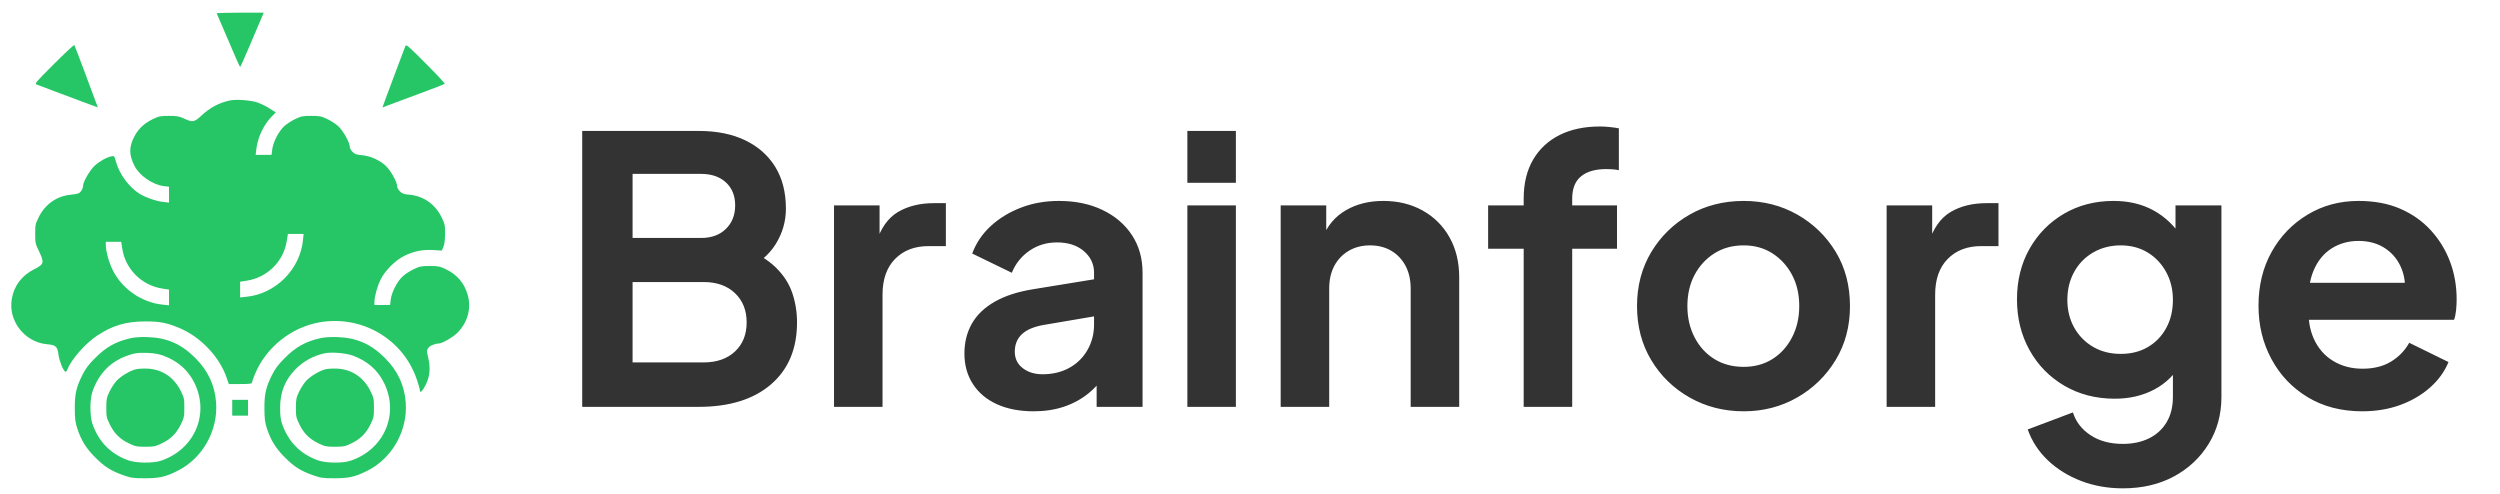 <svg viewBox="0 0 810 160"
    xmlns="http://www.w3.org/2000/svg">
    <path d="M 188.635 131.821 L 188.635 42.421 L 226.315 42.421 Q 235.195 42.421 241.495 45.481 Q 247.795 48.541 251.215 54.121 Q 254.635 59.701 254.635 67.621 Q 254.635 73.741 251.335 79.081 Q 248.035 84.421 240.835 87.901 L 240.835 80.341 Q 247.435 82.861 251.275 86.581 Q 255.115 90.301 256.675 94.861 Q 258.235 99.421 258.235 104.461 Q 258.235 117.301 249.775 124.561 Q 241.315 131.821 226.315 131.821 Z M 204.955 117.421 L 227.995 117.421 Q 234.355 117.421 238.135 113.881 Q 241.915 110.341 241.915 104.461 Q 241.915 98.581 238.135 94.981 Q 234.355 91.381 227.995 91.381 L 204.955 91.381 Z M 204.955 77.101 L 227.155 77.101 Q 232.195 77.101 235.195 74.161 Q 238.195 71.221 238.195 66.541 Q 238.195 61.861 235.195 59.101 Q 232.195 56.341 227.155 56.341 L 204.955 56.341 Z M 270.221 131.821 L 270.221 66.541 L 284.981 66.541 L 284.981 81.061 L 283.781 78.901 Q 286.061 71.581 290.921 68.701 Q 295.781 65.821 302.621 65.821 L 306.461 65.821 L 306.461 79.741 L 300.821 79.741 Q 294.101 79.741 290.021 83.881 Q 285.941 88.021 285.941 95.461 L 285.941 131.821 Z M 334.912 133.261 Q 328.072 133.261 323.032 130.981 Q 317.992 128.701 315.232 124.441 Q 312.472 120.181 312.472 114.541 Q 312.472 109.141 314.872 104.881 Q 317.272 100.621 322.312 97.741 Q 327.352 94.861 335.032 93.661 L 356.392 90.181 L 356.392 102.181 L 338.032 105.301 Q 333.352 106.141 331.072 108.301 Q 328.792 110.461 328.792 113.941 Q 328.792 117.301 331.372 119.281 Q 333.952 121.261 337.792 121.261 Q 342.712 121.261 346.492 119.161 Q 350.272 117.061 352.372 113.341 Q 354.472 109.621 354.472 105.181 L 354.472 88.381 Q 354.472 84.181 351.172 81.361 Q 347.872 78.541 342.472 78.541 Q 337.432 78.541 333.532 81.241 Q 329.632 83.941 327.832 88.381 L 314.992 82.141 Q 316.912 76.981 321.052 73.201 Q 325.192 69.421 330.832 67.261 Q 336.472 65.101 343.072 65.101 Q 351.112 65.101 357.232 68.041 Q 363.352 70.981 366.772 76.201 Q 370.192 81.421 370.192 88.381 L 370.192 131.821 L 355.312 131.821 L 355.312 120.661 L 358.672 120.421 Q 356.152 124.621 352.672 127.441 Q 349.192 130.261 344.752 131.761 Q 340.312 133.261 334.912 133.261 Z M 384.706 131.821 L 384.706 66.541 L 400.426 66.541 L 400.426 131.821 Z M 384.706 59.221 L 384.706 42.421 L 400.426 42.421 L 400.426 59.221 Z M 414.94 131.821 L 414.94 66.541 L 429.7 66.541 L 429.7 79.381 L 428.5 77.101 Q 430.78 71.221 436 68.161 Q 441.22 65.101 448.18 65.101 Q 455.38 65.101 460.96 68.221 Q 466.54 71.341 469.66 76.921 Q 472.78 82.501 472.78 89.821 L 472.78 131.821 L 457.06 131.821 L 457.06 93.541 Q 457.06 89.221 455.38 86.101 Q 453.7 82.981 450.76 81.241 Q 447.82 79.501 443.86 79.501 Q 440.02 79.501 437.02 81.241 Q 434.02 82.981 432.34 86.101 Q 430.66 89.221 430.66 93.541 L 430.66 131.821 Z M 493.672 131.821 L 493.672 80.581 L 482.152 80.581 L 482.152 66.541 L 493.672 66.541 L 493.672 64.381 Q 493.672 56.941 496.732 51.721 Q 499.792 46.501 505.312 43.741 Q 510.832 40.981 518.392 40.981 Q 519.832 40.981 521.572 41.161 Q 523.312 41.341 524.512 41.581 L 524.512 55.141 Q 523.312 54.901 522.292 54.841 Q 521.272 54.781 520.432 54.781 Q 515.152 54.781 512.272 57.121 Q 509.392 59.461 509.392 64.381 L 509.392 66.541 L 523.912 66.541 L 523.912 80.581 L 509.392 80.581 L 509.392 131.821 Z M 564.954 133.261 Q 555.354 133.261 547.494 128.821 Q 539.634 124.381 535.014 116.701 Q 530.394 109.021 530.394 99.181 Q 530.394 89.341 535.014 81.661 Q 539.634 73.981 547.434 69.541 Q 555.234 65.101 564.954 65.101 Q 574.554 65.101 582.354 69.541 Q 590.154 73.981 594.774 81.601 Q 599.394 89.221 599.394 99.181 Q 599.394 109.021 594.714 116.701 Q 590.034 124.381 582.234 128.821 Q 574.434 133.261 564.954 133.261 Z M 564.954 118.861 Q 570.234 118.861 574.254 116.341 Q 578.274 113.821 580.614 109.321 Q 582.954 104.821 582.954 99.181 Q 582.954 93.421 580.614 89.041 Q 578.274 84.661 574.254 82.081 Q 570.234 79.501 564.954 79.501 Q 559.554 79.501 555.474 82.081 Q 551.394 84.661 549.054 89.041 Q 546.714 93.421 546.714 99.181 Q 546.714 104.821 549.054 109.321 Q 551.394 113.821 555.474 116.341 Q 559.554 118.861 564.954 118.861 Z M 611.268 131.821 L 611.268 66.541 L 626.028 66.541 L 626.028 81.061 L 624.828 78.901 Q 627.108 71.581 631.968 68.701 Q 636.828 65.821 643.668 65.821 L 647.508 65.821 L 647.508 79.741 L 641.868 79.741 Q 635.148 79.741 631.068 83.881 Q 626.988 88.021 626.988 95.461 L 626.988 131.821 Z M 687.823 158.221 Q 680.503 158.221 674.263 155.821 Q 668.023 153.421 663.523 149.161 Q 659.023 144.901 656.983 139.141 L 671.623 133.621 Q 673.063 138.181 677.323 141.001 Q 681.583 143.821 687.823 143.821 Q 692.623 143.821 696.283 142.021 Q 699.943 140.221 701.983 136.801 Q 704.023 133.381 704.023 128.581 L 704.023 113.701 L 707.023 117.301 Q 703.663 123.181 698.023 126.181 Q 692.383 129.181 685.183 129.181 Q 676.063 129.181 668.863 124.981 Q 661.663 120.781 657.583 113.461 Q 653.503 106.141 653.503 97.021 Q 653.503 87.781 657.583 80.581 Q 661.663 73.381 668.743 69.241 Q 675.823 65.101 684.823 65.101 Q 692.143 65.101 697.723 68.161 Q 703.303 71.221 707.023 76.981 L 704.863 80.941 L 704.863 66.541 L 719.743 66.541 L 719.743 128.581 Q 719.743 137.101 715.603 143.821 Q 711.463 150.541 704.323 154.381 Q 697.183 158.221 687.823 158.221 Z M 687.103 114.661 Q 692.143 114.661 695.923 112.441 Q 699.703 110.221 701.863 106.261 Q 704.023 102.301 704.023 97.141 Q 704.023 92.101 701.803 88.081 Q 699.583 84.061 695.803 81.781 Q 692.023 79.501 687.103 79.501 Q 682.183 79.501 678.223 81.781 Q 674.263 84.061 672.043 88.081 Q 669.823 92.101 669.823 97.141 Q 669.823 102.181 672.043 106.141 Q 674.263 110.101 678.163 112.381 Q 682.063 114.661 687.103 114.661 Z M 765.353 133.261 Q 755.273 133.261 747.713 128.701 Q 740.153 124.141 735.953 116.341 Q 731.753 108.541 731.753 99.061 Q 731.753 89.221 736.013 81.601 Q 740.273 73.981 747.653 69.541 Q 755.033 65.101 764.153 65.101 Q 771.833 65.101 777.653 67.621 Q 783.473 70.141 787.553 74.581 Q 791.633 79.021 793.793 84.721 Q 795.953 90.421 795.953 97.021 Q 795.953 98.701 795.773 100.501 Q 795.593 102.301 795.113 103.621 L 744.713 103.621 L 744.713 91.621 L 786.233 91.621 L 778.793 97.261 Q 779.873 91.741 778.253 87.421 Q 776.633 83.101 772.973 80.581 Q 769.313 78.061 764.153 78.061 Q 759.233 78.061 755.393 80.521 Q 751.553 82.981 749.573 87.721 Q 747.593 92.461 748.073 99.181 Q 747.593 105.181 749.693 109.801 Q 751.793 114.421 755.933 116.941 Q 760.073 119.461 765.473 119.461 Q 770.873 119.461 774.653 117.181 Q 778.433 114.901 780.593 111.061 L 793.313 117.301 Q 791.393 121.981 787.313 125.581 Q 783.233 129.181 777.653 131.221 Q 772.073 133.261 765.353 133.261 Z" style="fill: rgb(51, 51, 51);"/>
    <g transform="matrix(0.032, 0, 0, -0.032, -4.121, 162.827)" fill="#000000" stroke="none">
        <path d="M2323 4953 c2 -5 55 -128 118 -275 62 -148 116 -268 119 -268 3 0 42 87 87 193 45 105 97 229 117 275 l35 82 -240 0 c-132 0 -238 -3 -236 -7z" style="fill: rgb(38, 198, 102);"/>
        <path d="M675 4440 c-189 -189 -198 -199 -174 -208 13 -5 123 -46 244 -92 121 -45 255 -95 297 -111 l78 -28 -24 62 c-13 34 -65 175 -116 312 -51 138 -96 253 -99 257 -4 4 -96 -82 -206 -192z" style="fill: rgb(38, 198, 102);"/>
        <path d="M4232 4619 c-5 -13 -46 -123 -92 -244 -45 -121 -95 -255 -111 -297 l-28 -78 62 24 c34 13 175 65 312 116 138 51 253 96 257 99 4 4 -82 96 -192 206 -189 189 -199 198 -208 174z" style="fill: rgb(38, 198, 102);"/>
        <path d="M2455 4071 c-110 -24 -203 -74 -289 -155 -70 -65 -87 -68 -172 -29 -51 24 -72 28 -154 28 -86 0 -101 -3 -162 -32 -84 -40 -147 -97 -186 -171 -59 -110 -59 -190 -1 -304 50 -98 182 -189 295 -204 l54 -6 0 -80 0 -81 -61 7 c-71 8 -166 41 -230 78 -108 64 -210 199 -245 326 -17 61 -19 64 -45 58 -50 -10 -119 -48 -169 -93 -49 -44 -120 -165 -120 -204 0 -29 -21 -66 -44 -77 -11 -6 -50 -13 -86 -16 -136 -13 -254 -96 -318 -224 -35 -72 -37 -81 -37 -171 0 -90 2 -101 38 -175 56 -118 52 -133 -45 -182 -127 -64 -205 -165 -229 -298 -41 -223 126 -441 355 -463 91 -8 107 -23 117 -106 8 -62 46 -158 69 -172 5 -3 15 6 20 20 40 105 186 270 308 349 155 101 291 140 482 140 147 0 216 -13 341 -65 214 -88 407 -289 481 -501 l23 -68 117 0 c93 0 118 3 118 14 0 7 13 45 29 84 112 272 367 476 656 527 427 74 842 -168 982 -573 18 -54 33 -105 33 -115 0 -35 25 -11 58 53 43 86 51 170 27 274 -17 70 -17 77 -1 100 14 23 68 46 106 46 34 0 144 63 189 108 103 103 143 244 107 378 -33 123 -108 212 -224 267 -61 29 -76 32 -162 32 -86 0 -101 -3 -162 -32 -37 -17 -87 -50 -112 -73 -56 -52 -112 -160 -121 -235 l-7 -55 -79 0 -79 0 0 33 c0 54 29 157 63 226 43 89 150 195 238 238 97 48 187 66 292 60 l89 -6 16 37 c11 26 16 67 17 133 0 90 -2 99 -37 171 -65 130 -182 212 -324 225 -57 5 -74 11 -96 34 -16 15 -28 38 -28 52 0 42 -67 162 -116 207 -63 58 -155 99 -240 107 -57 5 -74 11 -96 34 -16 15 -28 38 -28 52 0 42 -67 162 -116 207 -25 23 -75 56 -112 73 -61 29 -76 32 -162 32 -86 0 -101 -3 -162 -32 -37 -17 -87 -50 -112 -73 -56 -52 -112 -160 -121 -235 l-7 -55 -81 0 -80 0 7 58 c14 121 76 251 160 335 l37 37 -61 39 c-33 22 -89 49 -123 61 -69 24 -217 35 -282 21z m741 -1418 c-15 -142 -80 -276 -186 -383 -107 -106 -241 -171 -382 -186 l-68 -7 0 80 0 79 70 11 c206 32 371 196 402 401 l12 72 79 0 80 0 -7 -67z m-1829 -84 c32 -206 197 -370 403 -402 l70 -11 0 -79 0 -80 -65 7 c-211 22 -408 157 -503 346 -41 82 -71 191 -72 258 l0 32 78 0 78 0 11 -71z" style="fill: rgb(38, 198, 102);"/>
        <path d="M1460 1666 c-155 -34 -256 -89 -370 -205 -67 -67 -95 -105 -128 -171 -62 -125 -77 -192 -76 -340 1 -107 5 -137 27 -205 38 -115 90 -199 182 -290 93 -93 160 -135 282 -178 80 -28 100 -31 213 -31 148 -1 216 14 338 76 251 125 409 405 389 689 -13 177 -81 323 -212 454 -139 139 -283 203 -475 210 -67 3 -128 -1 -170 -9z m321 -178 c149 -55 254 -147 319 -282 151 -314 -3 -668 -340 -782 -81 -28 -254 -25 -334 4 -179 65 -301 191 -362 372 -26 76 -26 244 0 320 59 176 175 300 339 362 81 31 125 37 222 33 63 -2 110 -11 156 -27z" style="fill: rgb(38, 198, 102);"/>
        <path d="M1506 1350 c-63 -16 -153 -70 -197 -117 -22 -24 -55 -74 -72 -111 -29 -61 -32 -76 -32 -163 0 -90 2 -99 37 -171 45 -91 103 -147 196 -191 61 -29 76 -32 162 -32 86 0 101 3 162 32 93 44 151 100 196 191 35 72 37 81 37 172 0 91 -2 100 -37 172 -68 136 -188 217 -336 224 -42 2 -94 -1 -116 -6z" style="fill: rgb(38, 198, 102);"/>
        <path d="M3380 1666 c-155 -34 -256 -89 -370 -205 -67 -67 -95 -105 -128 -171 -62 -125 -77 -192 -76 -340 1 -107 5 -137 27 -205 38 -115 90 -199 182 -290 93 -93 160 -135 282 -178 80 -28 100 -31 213 -31 148 -1 216 14 338 76 251 125 409 405 389 689 -13 177 -81 323 -212 454 -139 139 -283 203 -475 210 -67 3 -128 -1 -170 -9z m321 -178 c149 -55 254 -147 319 -282 151 -314 -3 -668 -340 -782 -81 -28 -254 -25 -334 4 -179 65 -301 191 -362 372 -14 40 -19 84 -19 160 0 158 50 282 156 390 80 81 180 136 294 161 70 15 213 3 286 -23z" style="fill: rgb(38, 198, 102);"/>
        <path d="M3426 1350 c-63 -16 -153 -70 -197 -117 -22 -24 -55 -74 -72 -111 -29 -61 -32 -76 -32 -163 0 -90 2 -99 37 -171 45 -91 103 -147 196 -191 61 -29 76 -32 162 -32 86 0 101 3 162 32 93 44 151 100 196 191 35 72 37 81 37 172 0 91 -2 100 -37 172 -68 136 -188 217 -336 224 -42 2 -94 -1 -116 -6z" style="fill: rgb(38, 198, 102);"/>
        <path d="M2480 960 l0 -80 80 0 80 0 0 80 0 80 -80 0 -80 0 0 -80z" style="fill: rgb(38, 198, 102);"/>
    </g>
</svg>